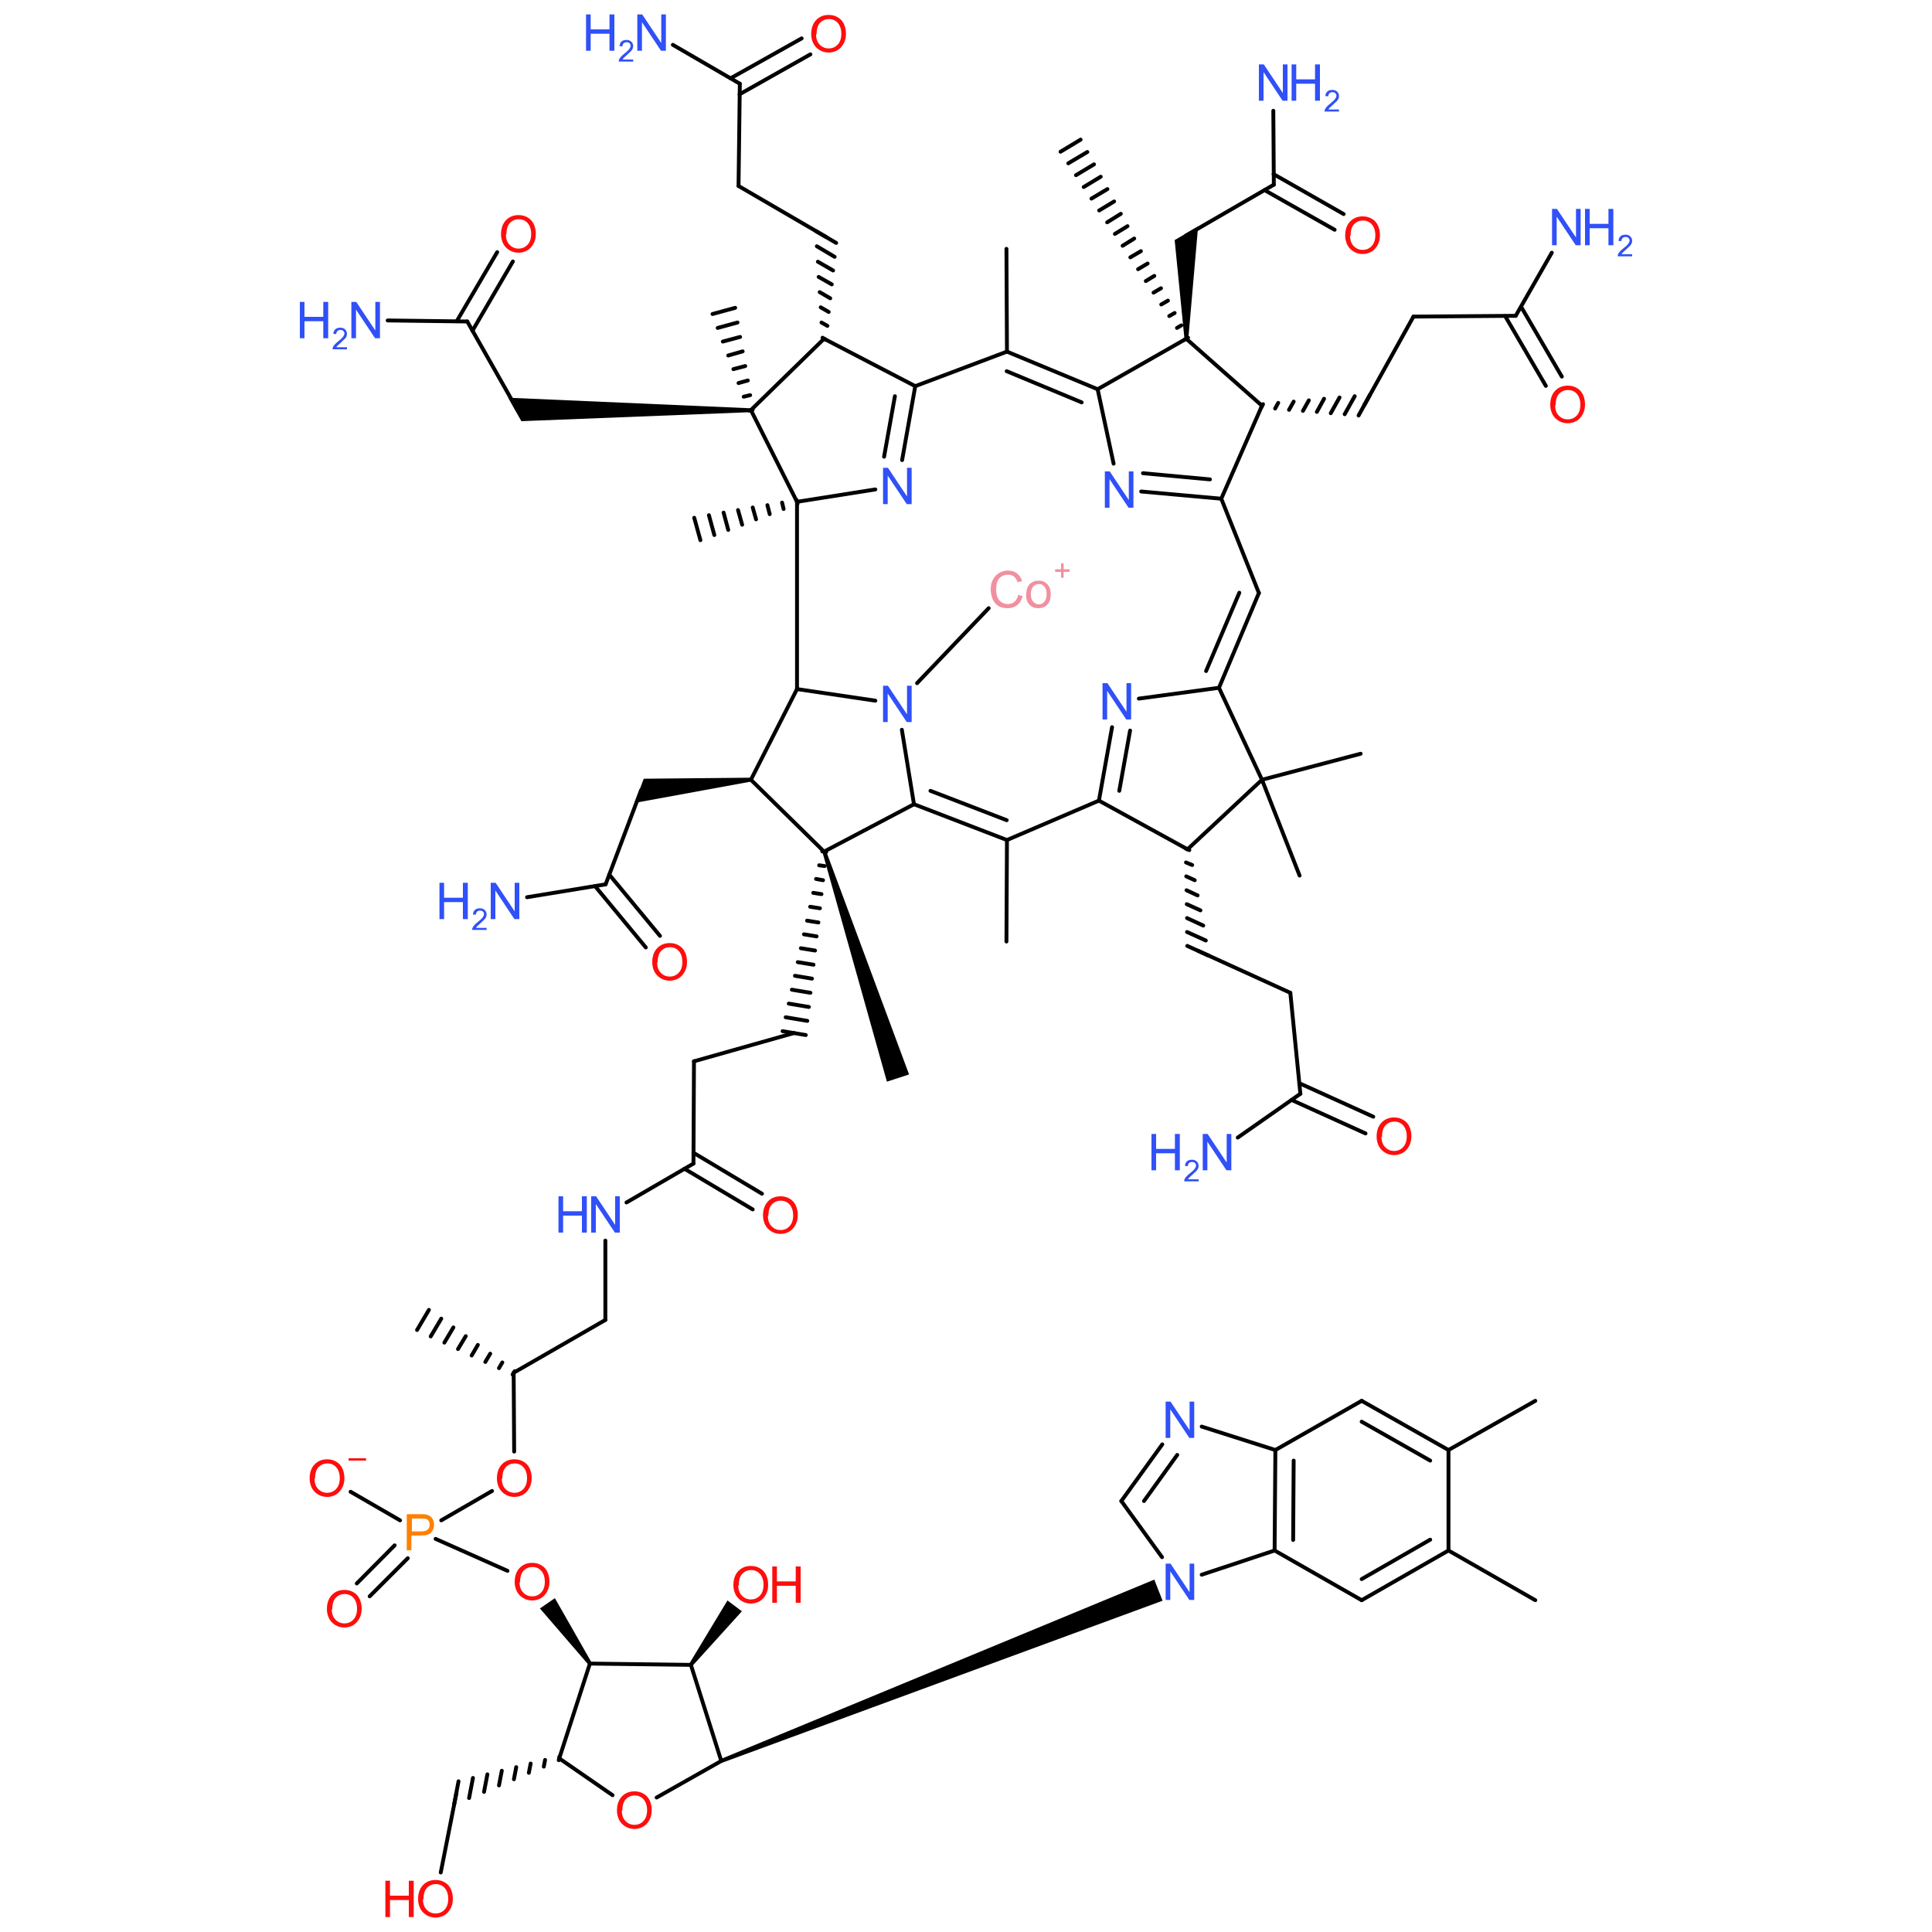 <?xml version='1.0' encoding='UTF-8'?>
<!DOCTYPE svg PUBLIC "-//W3C//DTD SVG 1.1//EN" "http://www.w3.org/Graphics/SVG/1.1/DTD/svg11.dtd">
<svg version='1.2' xmlns='http://www.w3.org/2000/svg' xmlns:xlink='http://www.w3.org/1999/xlink' width='75.0mm' height='75.0mm' viewBox='0 0 75.0 75.0'>
  <desc>Generated by the Chemistry Development Kit (http://github.com/cdk)</desc>
  <g stroke-linecap='round' stroke-linejoin='round' stroke='#000000' stroke-width='.15' fill='#3050F8'>
    <rect x='.0' y='.0' width='75.0' height='75.0' fill='#FFFFFF' stroke='none'/>
    <g id='mol1' class='mol'>
      <line id='mol1bnd1' class='bond' x1='38.38' y1='23.61' x2='35.6' y2='26.52'/>
      <line id='mol1bnd2' class='bond' x1='33.98' y1='19.0' x2='30.94' y2='19.48'/>
      <g id='mol1bnd3' class='bond'>
        <line x1='35.53' y1='14.99' x2='35.02' y2='17.86'/>
        <line x1='34.74' y1='15.38' x2='34.32' y2='17.73'/>
      </g>
      <line id='mol1bnd4' class='bond' x1='33.98' y1='27.2' x2='30.94' y2='26.75'/>
      <line id='mol1bnd5' class='bond' x1='35.01' y1='28.33' x2='35.48' y2='31.22'/>
      <line id='mol1bnd6' class='bond' x1='43.23' y1='18.0' x2='42.61' y2='15.11'/>
      <g id='mol1bnd7' class='bond'>
        <line x1='47.41' y1='19.36' x2='44.3' y2='19.08'/>
        <line x1='46.97' y1='18.61' x2='44.37' y2='18.37'/>
      </g>
      <g id='mol1bnd8' class='bond'>
        <line x1='42.66' y1='31.08' x2='43.17' y2='28.23'/>
        <line x1='43.45' y1='30.7' x2='43.87' y2='28.36'/>
      </g>
      <line id='mol1bnd9' class='bond' x1='44.21' y1='27.12' x2='47.32' y2='26.7'/>
      <line id='mol1bnd10' class='bond' x1='46.65' y1='55.38' x2='49.51' y2='56.29'/>
      <g id='mol1bnd11' class='bond'>
        <line x1='43.53' y1='58.27' x2='45.12' y2='56.07'/>
        <line x1='44.41' y1='58.27' x2='45.7' y2='56.48'/>
      </g>
      <line id='mol1bnd12' class='bond' x1='30.94' y1='19.48' x2='29.15' y2='15.92'/>
      <g id='mol1bnd13' class='bond'>
        <line x1='30.96' y1='19.56' x2='30.92' y2='19.41'/>
        <line x1='30.42' y1='19.76' x2='30.36' y2='19.51'/>
        <line x1='29.88' y1='19.96' x2='29.79' y2='19.61'/>
        <line x1='29.35' y1='20.16' x2='29.22' y2='19.7'/>
        <line x1='28.81' y1='20.37' x2='28.65' y2='19.8'/>
        <line x1='28.27' y1='20.57' x2='28.09' y2='19.9'/>
        <line x1='27.73' y1='20.77' x2='27.52' y2='20.0'/>
        <line x1='27.19' y1='20.97' x2='26.95' y2='20.1'/>
      </g>
      <line id='mol1bnd14' class='bond' x1='35.53' y1='14.99' x2='31.99' y2='13.15'/>
      <line id='mol1bnd15' class='bond' x1='35.53' y1='14.99' x2='39.09' y2='13.65'/>
      <line id='mol1bnd16' class='bond' x1='30.94' y1='26.75' x2='29.15' y2='30.27'/>
      <line id='mol1bnd17' class='bond' x1='35.48' y1='31.22' x2='31.99' y2='33.06'/>
      <g id='mol1bnd18' class='bond'>
        <line x1='35.48' y1='31.22' x2='39.09' y2='32.61'/>
        <line x1='36.12' y1='30.7' x2='39.08' y2='31.84'/>
      </g>
      <line id='mol1bnd19' class='bond' x1='42.61' y1='15.11' x2='46.05' y2='13.15'/>
      <line id='mol1bnd20' class='bond' x1='47.41' y1='19.36' x2='48.99' y2='15.75'/>
      <line id='mol1bnd21' class='bond' x1='47.41' y1='19.36' x2='48.87' y2='23.02'/>
      <line id='mol1bnd22' class='bond' x1='42.66' y1='31.08' x2='46.1' y2='32.97'/>
      <line id='mol1bnd23' class='bond' x1='47.32' y1='26.7' x2='48.99' y2='30.27'/>
      <g id='mol1bnd24' class='bond'>
        <line x1='49.51' y1='56.29' x2='49.48' y2='60.19'/>
        <line x1='50.22' y1='56.7' x2='50.2' y2='59.78'/>
      </g>
      <line id='mol1bnd25' class='bond' x1='49.51' y1='56.29' x2='52.86' y2='54.38'/>
      <line id='mol1bnd26' class='bond' x1='43.53' y1='58.27' x2='45.11' y2='60.45'/>
      <path id='mol1bnd27' class='bond' d='M29.15 16.0v-.15l-9.42 -.41l.26 .47l.25 .44z' stroke='none' fill='#000000'/>
      <g id='mol1bnd28' class='bond'>
        <line x1='29.08' y1='15.94' x2='29.22' y2='15.9'/>
        <line x1='28.87' y1='15.4' x2='29.12' y2='15.34'/>
        <line x1='28.67' y1='14.87' x2='29.03' y2='14.77'/>
        <line x1='28.47' y1='14.33' x2='28.93' y2='14.21'/>
        <line x1='28.27' y1='13.8' x2='28.83' y2='13.64'/>
        <line x1='28.06' y1='13.26' x2='28.73' y2='13.08'/>
        <line x1='27.86' y1='12.73' x2='28.63' y2='12.52'/>
        <line x1='27.66' y1='12.19' x2='28.54' y2='11.95'/>
      </g>
      <g id='mol1bnd29' class='bond'>
        <line x1='31.93' y1='13.11' x2='32.06' y2='13.19'/>
        <line x1='31.89' y1='12.52' x2='32.12' y2='12.65'/>
        <line x1='31.86' y1='11.93' x2='32.17' y2='12.11'/>
        <line x1='31.82' y1='11.34' x2='32.23' y2='11.58'/>
        <line x1='31.78' y1='10.75' x2='32.29' y2='11.04'/>
        <line x1='31.75' y1='10.16' x2='32.34' y2='10.5'/>
        <line x1='31.71' y1='9.56' x2='32.4' y2='9.97'/>
        <line x1='31.67' y1='8.97' x2='32.46' y2='9.43'/>
      </g>
      <line id='mol1bnd30' class='bond' x1='39.09' y1='13.65' x2='39.07' y2='9.66'/>
      <path id='mol1bnd31' class='bond' d='M29.16 30.34l-.01 -.15l-4.16 .04l-.17 .45l-.19 .49z' stroke='none' fill='#000000'/>
      <g id='mol1bnd32' class='bond'>
        <line x1='32.07' y1='33.08' x2='31.92' y2='33.05'/>
        <line x1='32.01' y1='33.62' x2='31.8' y2='33.59'/>
        <line x1='31.95' y1='34.17' x2='31.68' y2='34.12'/>
        <line x1='31.89' y1='34.71' x2='31.57' y2='34.66'/>
        <line x1='31.83' y1='35.26' x2='31.45' y2='35.2'/>
        <line x1='31.77' y1='35.81' x2='31.33' y2='35.74'/>
        <line x1='31.7' y1='36.35' x2='31.21' y2='36.27'/>
        <line x1='31.64' y1='36.9' x2='31.09' y2='36.81'/>
        <line x1='31.58' y1='37.45' x2='30.97' y2='37.35'/>
        <line x1='31.52' y1='37.99' x2='30.86' y2='37.88'/>
        <line x1='31.46' y1='38.54' x2='30.74' y2='38.42'/>
        <line x1='31.4' y1='39.09' x2='30.62' y2='38.96'/>
        <line x1='31.34' y1='39.63' x2='30.5' y2='39.49'/>
        <line x1='31.28' y1='40.18' x2='30.38' y2='40.03'/>
      </g>
      <path id='mol1bnd33' class='bond' d='M32.07 33.04l-.14 .05l2.5 8.9l.43 -.14l.43 -.14z' stroke='none' fill='#000000'/>
      <line id='mol1bnd34' class='bond' x1='39.09' y1='32.61' x2='39.07' y2='36.55'/>
      <path id='mol1bnd35' class='bond' d='M45.98 13.15h.15l.38 -4.36l-.48 .28l-.43 .25z' stroke='none' fill='#000000'/>
      <g id='mol1bnd36' class='bond'>
        <line x1='45.99' y1='13.19' x2='46.12' y2='13.11'/>
        <line x1='45.69' y1='12.73' x2='45.86' y2='12.63'/>
        <line x1='45.39' y1='12.27' x2='45.6' y2='12.15'/>
        <line x1='45.08' y1='11.82' x2='45.34' y2='11.67'/>
        <line x1='44.78' y1='11.36' x2='45.07' y2='11.19'/>
        <line x1='44.48' y1='10.91' x2='44.81' y2='10.71'/>
        <line x1='44.18' y1='10.45' x2='44.55' y2='10.23'/>
        <line x1='43.88' y1='9.99' x2='44.29' y2='9.75'/>
        <line x1='43.58' y1='9.54' x2='44.03' y2='9.26'/>
        <line x1='43.28' y1='9.08' x2='43.77' y2='8.78'/>
        <line x1='42.98' y1='8.63' x2='43.51' y2='8.3'/>
        <line x1='42.67' y1='8.17' x2='43.25' y2='7.82'/>
        <line x1='42.37' y1='7.71' x2='42.99' y2='7.34'/>
        <line x1='42.07' y1='7.26' x2='42.73' y2='6.86'/>
        <line x1='41.77' y1='6.8' x2='42.47' y2='6.38'/>
        <line x1='41.47' y1='6.34' x2='42.21' y2='5.9'/>
        <line x1='41.17' y1='5.89' x2='41.95' y2='5.42'/>
      </g>
      <g id='mol1bnd37' class='bond'>
        <line x1='49.03' y1='15.69' x2='48.96' y2='15.82'/>
        <line x1='49.62' y1='15.64' x2='49.5' y2='15.86'/>
        <line x1='50.22' y1='15.59' x2='50.04' y2='15.91'/>
        <line x1='50.81' y1='15.54' x2='50.58' y2='15.95'/>
        <line x1='51.4' y1='15.48' x2='51.12' y2='15.99'/>
        <line x1='52.0' y1='15.43' x2='51.66' y2='16.04'/>
        <line x1='52.59' y1='15.38' x2='52.2' y2='16.08'/>
        <line x1='53.18' y1='15.33' x2='52.74' y2='16.13'/>
      </g>
      <g id='mol1bnd38' class='bond'>
        <line x1='46.17' y1='33.0' x2='46.03' y2='32.94'/>
        <line x1='46.28' y1='33.58' x2='46.04' y2='33.48'/>
        <line x1='46.38' y1='34.17' x2='46.05' y2='34.02'/>
        <line x1='46.49' y1='34.76' x2='46.06' y2='34.56'/>
        <line x1='46.6' y1='35.34' x2='46.07' y2='35.1'/>
        <line x1='46.71' y1='35.93' x2='46.08' y2='35.64'/>
        <line x1='46.81' y1='36.51' x2='46.08' y2='36.18'/>
        <line x1='46.92' y1='37.1' x2='46.09' y2='36.72'/>
      </g>
      <line id='mol1bnd39' class='bond' x1='48.99' y1='30.27' x2='52.82' y2='29.26'/>
      <line id='mol1bnd40' class='bond' x1='48.99' y1='30.27' x2='50.45' y2='33.99'/>
      <line id='mol1bnd41' class='bond' x1='49.48' y1='60.19' x2='52.86' y2='62.12'/>
      <g id='mol1bnd42' class='bond'>
        <line x1='56.23' y1='56.29' x2='52.86' y2='54.38'/>
        <line x1='55.52' y1='56.7' x2='52.86' y2='55.19'/>
      </g>
      <path id='mol1bnd43' class='bond' d='M27.97 68.29l.06 .14l17.1 -6.29l-.16 -.41l-.16 -.41z' stroke='none' fill='#000000'/>
      <line id='mol1bnd44' class='bond' x1='20.08' y1='15.9' x2='18.14' y2='12.48'/>
      <line id='mol1bnd45' class='bond' x1='32.07' y1='9.2' x2='28.67' y2='7.22'/>
      <line id='mol1bnd46' class='bond' x1='24.89' y1='30.67' x2='23.51' y2='34.33'/>
      <line id='mol1bnd47' class='bond' x1='30.83' y1='40.1' x2='26.94' y2='41.2'/>
      <line id='mol1bnd48' class='bond' x1='46.03' y1='9.15' x2='49.45' y2='7.17'/>
      <line id='mol1bnd49' class='bond' x1='52.96' y1='15.73' x2='54.87' y2='12.29'/>
      <line id='mol1bnd50' class='bond' x1='46.51' y1='36.91' x2='50.09' y2='38.54'/>
      <g id='mol1bnd51' class='bond'>
        <line x1='52.86' y1='62.12' x2='56.23' y2='60.19'/>
        <line x1='52.86' y1='61.3' x2='55.52' y2='59.77'/>
      </g>
      <line id='mol1bnd52' class='bond' x1='56.23' y1='56.29' x2='59.6' y2='54.38'/>
      <line id='mol1bnd53' class='bond' x1='28.0' y1='68.36' x2='26.82' y2='64.63'/>
      <line id='mol1bnd54' class='bond' x1='28.0' y1='68.36' x2='25.49' y2='69.78'/>
      <line id='mol1bnd55' class='bond' x1='18.14' y1='12.48' x2='15.05' y2='12.44'/>
      <g id='mol1bnd56' class='bond'>
        <line x1='17.73' y1='12.47' x2='19.3' y2='9.79'/>
        <line x1='18.34' y1='12.84' x2='19.91' y2='10.15'/>
      </g>
      <line id='mol1bnd57' class='bond' x1='28.67' y1='7.22' x2='28.72' y2='3.25'/>
      <line id='mol1bnd58' class='bond' x1='23.51' y1='34.33' x2='20.46' y2='34.83'/>
      <g id='mol1bnd59' class='bond'>
        <line x1='23.65' y1='33.95' x2='25.62' y2='36.33'/>
        <line x1='23.1' y1='34.4' x2='25.07' y2='36.78'/>
      </g>
      <line id='mol1bnd60' class='bond' x1='26.94' y1='41.2' x2='26.92' y2='45.17'/>
      <line id='mol1bnd61' class='bond' x1='49.45' y1='7.17' x2='49.43' y2='4.3'/>
      <g id='mol1bnd62' class='bond'>
        <line x1='49.44' y1='6.76' x2='52.16' y2='8.31'/>
        <line x1='49.09' y1='7.38' x2='51.81' y2='8.92'/>
      </g>
      <line id='mol1bnd63' class='bond' x1='54.87' y1='12.29' x2='58.84' y2='12.26'/>
      <line id='mol1bnd64' class='bond' x1='50.09' y1='38.54' x2='50.48' y2='42.46'/>
      <line id='mol1bnd65' class='bond' x1='56.23' y1='60.19' x2='59.6' y2='62.12'/>
      <line id='mol1bnd66' class='bond' x1='26.82' y1='64.63' x2='22.9' y2='64.58'/>
      <path id='mol1bnd67' class='bond' d='M26.76 64.58l.12 .09l1.92 -2.12l-.28 -.21l-.28 -.21z' stroke='none' fill='#000000'/>
      <line id='mol1bnd68' class='bond' x1='21.71' y1='68.26' x2='23.78' y2='69.69'/>
      <line id='mol1bnd69' class='bond' x1='28.72' y1='3.25' x2='26.12' y2='1.74'/>
      <g id='mol1bnd70' class='bond'>
        <line x1='28.36' y1='3.04' x2='31.12' y2='1.49'/>
        <line x1='28.71' y1='3.66' x2='31.46' y2='2.11'/>
      </g>
      <line id='mol1bnd71' class='bond' x1='26.92' y1='45.17' x2='24.32' y2='46.68'/>
      <g id='mol1bnd72' class='bond'>
        <line x1='26.92' y1='44.75' x2='29.58' y2='46.34'/>
        <line x1='26.57' y1='45.37' x2='29.22' y2='46.95'/>
      </g>
      <line id='mol1bnd73' class='bond' x1='58.84' y1='12.26' x2='60.24' y2='9.81'/>
      <g id='mol1bnd74' class='bond'>
        <line x1='59.05' y1='11.91' x2='60.63' y2='14.62'/>
        <line x1='58.43' y1='12.27' x2='60.01' y2='14.98'/>
      </g>
      <line id='mol1bnd75' class='bond' x1='50.48' y1='42.46' x2='48.05' y2='44.16'/>
      <g id='mol1bnd76' class='bond'>
        <line x1='50.44' y1='42.05' x2='53.31' y2='43.35'/>
        <line x1='50.14' y1='42.7' x2='53.01' y2='44.0'/>
      </g>
      <path id='mol1bnd77' class='bond' d='M22.84 64.62l.12 -.09l-1.42 -2.49l-.29 .2l-.29 .2z' stroke='none' fill='#000000'/>
      <g id='mol1bnd78' class='bond'>
        <line x1='21.69' y1='68.33' x2='21.72' y2='68.19'/>
        <line x1='21.11' y1='68.58' x2='21.16' y2='68.32'/>
        <line x1='20.53' y1='68.82' x2='20.6' y2='68.46'/>
        <line x1='19.95' y1='69.07' x2='20.04' y2='68.6'/>
        <line x1='19.37' y1='69.31' x2='19.48' y2='68.74'/>
        <line x1='18.79' y1='69.56' x2='18.92' y2='68.88'/>
        <line x1='18.21' y1='69.8' x2='18.36' y2='69.02'/>
        <line x1='17.63' y1='70.04' x2='17.8' y2='69.15'/>
      </g>
      <line id='mol1bnd79' class='bond' x1='23.5' y1='48.16' x2='23.5' y2='51.24'/>
      <line id='mol1bnd80' class='bond' x1='19.7' y1='60.98' x2='16.91' y2='59.74'/>
      <line id='mol1bnd81' class='bond' x1='17.72' y1='69.6' x2='17.11' y2='72.69'/>
      <line id='mol1bnd82' class='bond' x1='23.5' y1='51.24' x2='19.94' y2='53.29'/>
      <line id='mol1bnd83' class='bond' x1='17.13' y1='59.02' x2='19.1' y2='57.88'/>
      <line id='mol1bnd84' class='bond' x1='15.53' y1='59.02' x2='13.61' y2='57.91'/>
      <g id='mol1bnd85' class='bond'>
        <line x1='15.83' y1='60.49' x2='14.35' y2='61.97'/>
        <line x1='15.32' y1='59.99' x2='13.85' y2='61.47'/>
      </g>
      <g id='mol1bnd86' class='bond'>
        <line x1='19.9' y1='53.36' x2='19.98' y2='53.23'/>
        <line x1='19.37' y1='53.11' x2='19.5' y2='52.89'/>
        <line x1='18.84' y1='52.87' x2='19.03' y2='52.55'/>
        <line x1='18.31' y1='52.62' x2='18.55' y2='52.21'/>
        <line x1='17.78' y1='52.37' x2='18.08' y2='51.87'/>
        <line x1='17.25' y1='52.12' x2='17.6' y2='51.53'/>
        <line x1='16.72' y1='51.88' x2='17.13' y2='51.19'/>
        <line x1='16.19' y1='51.63' x2='16.65' y2='50.85'/>
      </g>
      <line id='mol1bnd87' class='bond' x1='30.94' y1='19.48' x2='30.94' y2='26.75'/>
      <g id='mol1bnd88' class='bond'>
        <line x1='42.61' y1='15.11' x2='39.09' y2='13.65'/>
        <line x1='41.99' y1='15.62' x2='39.08' y2='14.41'/>
      </g>
      <line id='mol1bnd89' class='bond' x1='42.66' y1='31.08' x2='39.09' y2='32.61'/>
      <g id='mol1bnd90' class='bond'>
        <line x1='47.32' y1='26.7' x2='48.87' y2='23.02'/>
        <line x1='46.82' y1='26.05' x2='48.11' y2='23.01'/>
      </g>
      <line id='mol1bnd91' class='bond' x1='29.15' y1='15.92' x2='31.99' y2='13.15'/>
      <line id='mol1bnd92' class='bond' x1='29.15' y1='30.27' x2='31.99' y2='33.06'/>
      <line id='mol1bnd93' class='bond' x1='46.05' y1='13.15' x2='48.99' y2='15.75'/>
      <line id='mol1bnd94' class='bond' x1='46.1' y1='32.97' x2='48.99' y2='30.27'/>
      <line id='mol1bnd95' class='bond' x1='49.48' y1='60.19' x2='46.65' y2='61.13'/>
      <line id='mol1bnd96' class='bond' x1='56.23' y1='56.29' x2='56.23' y2='60.19'/>
      <line id='mol1bnd97' class='bond' x1='22.9' y1='64.58' x2='21.71' y2='68.26'/>
      <line id='mol1bnd98' class='bond' x1='19.94' y1='53.29' x2='19.96' y2='56.35'/>
      <g id='mol1atm1' class='atom'>
        <path d='M39.51 23.09l.19 .05q-.06 .23 -.21 .35q-.15 .12 -.37 .12q-.23 .0 -.37 -.09q-.14 -.09 -.22 -.27q-.07 -.18 -.07 -.38q.0 -.22 .09 -.38q.09 -.16 .24 -.25q.15 -.09 .34 -.09q.21 .0 .35 .11q.14 .11 .2 .3l-.18 .04q-.05 -.15 -.14 -.22q-.09 -.07 -.23 -.07q-.16 .0 -.27 .08q-.11 .08 -.15 .21q-.04 .13 -.04 .27q.0 .18 .05 .31q.05 .13 .16 .2q.11 .07 .24 .07q.16 .0 .26 -.09q.11 -.09 .15 -.27zM39.84 23.07q.0 -.28 .16 -.42q.13 -.11 .32 -.11q.21 .0 .34 .14q.13 .14 .13 .38q.0 .2 -.06 .31q-.06 .11 -.17 .18q-.11 .06 -.25 .06q-.22 .0 -.35 -.14q-.13 -.14 -.13 -.4zM40.02 23.07q.0 .2 .09 .29q.09 .1 .22 .1q.13 .0 .21 -.1q.09 -.1 .09 -.3q.0 -.19 -.09 -.29q-.09 -.1 -.21 -.1q-.13 .0 -.22 .1q-.09 .1 -.09 .29z' stroke='none' fill='#F090A0'/>
        <path d='M41.19 22.43v-.23h-.23v-.1h.23v-.23h.1v.23h.23v.1h-.23v.23h-.1z' stroke='none' fill='#F090A0'/>
      </g>
      <path id='mol1atm2' class='atom' d='M34.28 19.57v-1.41h.19l.74 1.11v-1.11h.18v1.41h-.19l-.74 -1.11v1.11h-.18z' stroke='none'/>
      <path id='mol1atm3' class='atom' d='M34.28 28.03v-1.41h.19l.74 1.11v-1.11h.18v1.41h-.19l-.74 -1.11v1.11h-.18z' stroke='none'/>
      <path id='mol1atm4' class='atom' d='M42.89 19.71v-1.41h.19l.74 1.11v-1.11h.18v1.41h-.19l-.74 -1.11v1.11h-.18z' stroke='none'/>
      <path id='mol1atm5' class='atom' d='M42.8 27.93v-1.41h.19l.74 1.11v-1.11h.18v1.41h-.19l-.74 -1.11v1.11h-.18z' stroke='none'/>
      <path id='mol1atm6' class='atom' d='M45.25 55.82v-1.41h.19l.74 1.11v-1.11h.18v1.41h-.19l-.74 -1.11v1.11h-.18z' stroke='none'/>
      <path id='mol1atm31' class='atom' d='M45.25 62.11v-1.41h.19l.74 1.11v-1.11h.18v1.41h-.19l-.74 -1.11v1.11h-.18z' stroke='none'/>
      <path id='mol1atm59' class='atom' d='M23.95 70.29q.0 -.35 .19 -.55q.19 -.2 .49 -.2q.2 .0 .35 .09q.16 .09 .24 .26q.08 .17 .08 .38q.0 .22 -.09 .38q-.09 .17 -.24 .26q-.16 .09 -.34 .09q-.2 .0 -.36 -.1q-.16 -.1 -.24 -.26q-.08 -.17 -.08 -.35zM24.14 70.29q.0 .26 .14 .4q.14 .15 .35 .15q.21 .0 .35 -.15q.14 -.15 .14 -.42q.0 -.17 -.06 -.3q-.06 -.13 -.17 -.2q-.11 -.07 -.25 -.07q-.2 .0 -.34 .14q-.14 .14 -.14 .45z' stroke='none' fill='#FF0D0D'/>
      <g id='mol1atm60' class='atom'>
        <path d='M13.64 13.13v-1.41h.19l.74 1.11v-1.11h.18v1.41h-.19l-.74 -1.11v1.11h-.18z' stroke='none'/>
        <path d='M11.64 13.13v-1.41h.18v.58h.73v-.58h.19v1.41h-.19v-.66h-.73v.66h-.18z' stroke='none'/>
        <path d='M13.47 13.46v.1h-.56q-.0 -.04 .01 -.07q.02 -.06 .07 -.11q.05 -.06 .14 -.13q.14 -.11 .19 -.18q.05 -.07 .05 -.12q.0 -.06 -.04 -.1q-.04 -.04 -.11 -.04q-.08 .0 -.12 .04q-.04 .04 -.05 .12l-.11 -.01q.01 -.12 .08 -.18q.07 -.06 .19 -.06q.12 .0 .19 .07q.07 .07 .07 .17q.0 .05 -.02 .1q-.02 .05 -.07 .1q-.05 .05 -.16 .15q-.09 .08 -.12 .11q-.03 .03 -.04 .06h.41z' stroke='none'/>
      </g>
      <path id='mol1atm61' class='atom' d='M19.45 9.1q.0 -.35 .19 -.55q.19 -.2 .49 -.2q.2 .0 .35 .09q.16 .09 .24 .26q.08 .17 .08 .38q.0 .22 -.09 .38q-.09 .17 -.24 .26q-.16 .09 -.34 .09q-.2 .0 -.36 -.1q-.16 -.1 -.24 -.26q-.08 -.17 -.08 -.35zM19.64 9.1q.0 .26 .14 .4q.14 .15 .35 .15q.21 .0 .35 -.15q.14 -.15 .14 -.42q.0 -.17 -.06 -.3q-.06 -.13 -.17 -.2q-.11 -.07 -.25 -.07q-.2 .0 -.34 .14q-.14 .14 -.14 .45z' stroke='none' fill='#FF0D0D'/>
      <g id='mol1atm63' class='atom'>
        <path d='M19.05 35.68v-1.41h.19l.74 1.11v-1.11h.18v1.41h-.19l-.74 -1.11v1.11h-.18z' stroke='none'/>
        <path d='M17.06 35.68v-1.41h.18v.58h.73v-.58h.19v1.41h-.19v-.66h-.73v.66h-.18z' stroke='none'/>
        <path d='M18.89 36.0v.1h-.56q-.0 -.04 .01 -.07q.02 -.06 .07 -.11q.05 -.06 .14 -.13q.14 -.11 .19 -.18q.05 -.07 .05 -.12q.0 -.06 -.04 -.1q-.04 -.04 -.11 -.04q-.08 .0 -.12 .04q-.04 .04 -.05 .12l-.11 -.01q.01 -.12 .08 -.18q.07 -.06 .19 -.06q.12 .0 .19 .07q.07 .07 .07 .17q.0 .05 -.02 .1q-.02 .05 -.07 .1q-.05 .05 -.16 .15q-.09 .08 -.12 .11q-.03 .03 -.04 .06h.41z' stroke='none'/>
      </g>
      <path id='mol1atm64' class='atom' d='M25.32 37.36q.0 -.35 .19 -.55q.19 -.2 .49 -.2q.2 .0 .35 .09q.16 .09 .24 .26q.08 .17 .08 .38q.0 .22 -.09 .38q-.09 .17 -.24 .26q-.16 .09 -.34 .09q-.2 .0 -.36 -.1q-.16 -.1 -.24 -.26q-.08 -.17 -.08 -.35zM25.51 37.36q.0 .26 .14 .4q.14 .15 .35 .15q.21 .0 .35 -.15q.14 -.15 .14 -.42q.0 -.17 -.06 -.3q-.06 -.13 -.17 -.2q-.11 -.07 -.25 -.07q-.2 .0 -.34 .14q-.14 .14 -.14 .45z' stroke='none' fill='#FF0D0D'/>
      <g id='mol1atm66' class='atom'>
        <path d='M48.87 3.91v-1.41h.19l.74 1.11v-1.11h.18v1.41h-.19l-.74 -1.11v1.11h-.18z' stroke='none'/>
        <path d='M50.14 3.91v-1.41h.18v.58h.73v-.58h.19v1.41h-.19v-.66h-.73v.66h-.18z' stroke='none'/>
        <path d='M51.98 4.23v.1h-.56q-.0 -.04 .01 -.07q.02 -.06 .07 -.11q.05 -.06 .14 -.13q.14 -.11 .19 -.18q.05 -.07 .05 -.12q.0 -.06 -.04 -.1q-.04 -.04 -.11 -.04q-.08 .0 -.12 .04q-.04 .04 -.05 .12l-.11 -.01q.01 -.12 .08 -.18q.07 -.06 .19 -.06q.12 .0 .19 .07q.07 .07 .07 .17q.0 .05 -.02 .1q-.02 .05 -.07 .1q-.05 .05 -.16 .15q-.09 .08 -.12 .11q-.03 .03 -.04 .06h.41z' stroke='none'/>
      </g>
      <path id='mol1atm67' class='atom' d='M52.22 9.15q.0 -.35 .19 -.55q.19 -.2 .49 -.2q.2 .0 .35 .09q.16 .09 .24 .26q.08 .17 .08 .38q.0 .22 -.09 .38q-.09 .17 -.24 .26q-.16 .09 -.34 .09q-.2 .0 -.36 -.1q-.16 -.1 -.24 -.26q-.08 -.17 -.08 -.35zM52.41 9.15q.0 .26 .14 .4q.14 .15 .35 .15q.21 .0 .35 -.15q.14 -.15 .14 -.42q.0 -.17 -.06 -.3q-.06 -.13 -.17 -.2q-.11 -.07 -.25 -.07q-.2 .0 -.34 .14q-.14 .14 -.14 .45z' stroke='none' fill='#FF0D0D'/>
      <g id='mol1atm72' class='atom'>
        <path d='M28.47 61.54q.0 -.35 .19 -.55q.19 -.2 .49 -.2q.2 .0 .35 .09q.16 .09 .24 .26q.08 .17 .08 .38q.0 .22 -.09 .38q-.09 .17 -.24 .26q-.16 .09 -.34 .09q-.2 .0 -.36 -.1q-.16 -.1 -.24 -.26q-.08 -.17 -.08 -.35zM28.66 61.54q.0 .26 .14 .4q.14 .15 .35 .15q.21 .0 .35 -.15q.14 -.15 .14 -.42q.0 -.17 -.06 -.3q-.06 -.13 -.17 -.2q-.11 -.07 -.25 -.07q-.2 .0 -.34 .14q-.14 .14 -.14 .45z' stroke='none' fill='#FF0D0D'/>
        <path d='M29.98 62.22v-1.41h.18v.58h.73v-.58h.19v1.41h-.19v-.66h-.73v.66h-.18z' stroke='none' fill='#FF0D0D'/>
      </g>
      <g id='mol1atm74' class='atom'>
        <path d='M24.74 1.97v-1.41h.19l.74 1.11v-1.11h.18v1.41h-.19l-.74 -1.11v1.11h-.18z' stroke='none'/>
        <path d='M22.75 1.97v-1.41h.18v.58h.73v-.58h.19v1.41h-.19v-.66h-.73v.66h-.18z' stroke='none'/>
        <path d='M24.58 2.29v.1h-.56q-.0 -.04 .01 -.07q.02 -.06 .07 -.11q.05 -.06 .14 -.13q.14 -.11 .19 -.18q.05 -.07 .05 -.12q.0 -.06 -.04 -.1q-.04 -.04 -.11 -.04q-.08 .0 -.12 .04q-.04 .04 -.05 .12l-.11 -.01q.01 -.12 .08 -.18q.07 -.06 .19 -.06q.12 .0 .19 .07q.07 .07 .07 .17q.0 .05 -.02 .1q-.02 .05 -.07 .1q-.05 .05 -.16 .15q-.09 .08 -.12 .11q-.03 .03 -.04 .06h.41z' stroke='none'/>
      </g>
      <path id='mol1atm75' class='atom' d='M31.49 1.33q.0 -.35 .19 -.55q.19 -.2 .49 -.2q.2 .0 .35 .09q.16 .09 .24 .26q.08 .17 .08 .38q.0 .22 -.09 .38q-.09 .17 -.24 .26q-.16 .09 -.34 .09q-.2 .0 -.36 -.1q-.16 -.1 -.24 -.26q-.08 -.17 -.08 -.35zM31.68 1.33q.0 .26 .14 .4q.14 .15 .35 .15q.21 .0 .35 -.15q.14 -.15 .14 -.42q.0 -.17 -.06 -.3q-.06 -.13 -.17 -.2q-.11 -.07 -.25 -.07q-.2 .0 -.34 .14q-.14 .14 -.14 .45z' stroke='none' fill='#FF0D0D'/>
      <g id='mol1atm76' class='atom'>
        <path d='M22.95 47.85v-1.41h.19l.74 1.11v-1.11h.18v1.41h-.19l-.74 -1.11v1.11h-.18z' stroke='none'/>
        <path d='M21.68 47.85v-1.41h.18v.58h.73v-.58h.19v1.41h-.19v-.66h-.73v.66h-.18z' stroke='none'/>
      </g>
      <path id='mol1atm77' class='atom' d='M29.62 47.19q.0 -.35 .19 -.55q.19 -.2 .49 -.2q.2 .0 .35 .09q.16 .09 .24 .26q.08 .17 .08 .38q.0 .22 -.09 .38q-.09 .17 -.24 .26q-.16 .09 -.34 .09q-.2 .0 -.36 -.1q-.16 -.1 -.24 -.26q-.08 -.17 -.08 -.35zM29.81 47.2q.0 .26 .14 .4q.14 .15 .35 .15q.21 .0 .35 -.15q.14 -.15 .14 -.42q.0 -.17 -.06 -.3q-.06 -.13 -.17 -.2q-.11 -.07 -.25 -.07q-.2 .0 -.34 .14q-.14 .14 -.14 .45z' stroke='none' fill='#FF0D0D'/>
      <g id='mol1atm78' class='atom'>
        <path d='M60.25 9.52v-1.41h.19l.74 1.11v-1.11h.18v1.41h-.19l-.74 -1.11v1.11h-.18z' stroke='none'/>
        <path d='M61.53 9.52v-1.41h.18v.58h.73v-.58h.19v1.41h-.19v-.66h-.73v.66h-.18z' stroke='none'/>
        <path d='M63.36 9.85v.1h-.56q-.0 -.04 .01 -.07q.02 -.06 .07 -.11q.05 -.06 .14 -.13q.14 -.11 .19 -.18q.05 -.07 .05 -.12q.0 -.06 -.04 -.1q-.04 -.04 -.11 -.04q-.08 .0 -.12 .04q-.04 .04 -.05 .12l-.11 -.01q.01 -.12 .08 -.18q.07 -.06 .19 -.06q.12 .0 .19 .07q.07 .07 .07 .17q.0 .05 -.02 .1q-.02 .05 -.07 .1q-.05 .05 -.16 .15q-.09 .08 -.12 .11q-.03 .03 -.04 .06h.41z' stroke='none'/>
      </g>
      <path id='mol1atm79' class='atom' d='M60.18 15.72q.0 -.35 .19 -.55q.19 -.2 .49 -.2q.2 .0 .35 .09q.16 .09 .24 .26q.08 .17 .08 .38q.0 .22 -.09 .38q-.09 .17 -.24 .26q-.16 .09 -.34 .09q-.2 .0 -.36 -.1q-.16 -.1 -.24 -.26q-.08 -.17 -.08 -.35zM60.37 15.73q.0 .26 .14 .4q.14 .15 .35 .15q.21 .0 .35 -.15q.14 -.15 .14 -.42q.0 -.17 -.06 -.3q-.06 -.13 -.17 -.2q-.11 -.07 -.25 -.07q-.2 .0 -.34 .14q-.14 .14 -.14 .45z' stroke='none' fill='#FF0D0D'/>
      <g id='mol1atm80' class='atom'>
        <path d='M46.69 45.43v-1.41h.19l.74 1.11v-1.11h.18v1.41h-.19l-.74 -1.11v1.11h-.18z' stroke='none'/>
        <path d='M44.7 45.43v-1.41h.18v.58h.73v-.58h.19v1.41h-.19v-.66h-.73v.66h-.18z' stroke='none'/>
        <path d='M46.53 45.76v.1h-.56q-.0 -.04 .01 -.07q.02 -.06 .07 -.11q.05 -.06 .14 -.13q.14 -.11 .19 -.18q.05 -.07 .05 -.12q.0 -.06 -.04 -.1q-.04 -.04 -.11 -.04q-.08 .0 -.12 .04q-.04 .04 -.05 .12l-.11 -.01q.01 -.12 .08 -.18q.07 -.06 .19 -.06q.12 .0 .19 .07q.07 .07 .07 .17q.0 .05 -.02 .1q-.02 .05 -.07 .1q-.05 .05 -.16 .15q-.09 .08 -.12 .11q-.03 .03 -.04 .06h.41z' stroke='none'/>
      </g>
      <path id='mol1atm81' class='atom' d='M53.44 44.13q.0 -.35 .19 -.55q.19 -.2 .49 -.2q.2 .0 .35 .09q.16 .09 .24 .26q.08 .17 .08 .38q.0 .22 -.09 .38q-.09 .17 -.24 .26q-.16 .09 -.34 .09q-.2 .0 -.36 -.1q-.16 -.1 -.24 -.26q-.08 -.17 -.08 -.35zM53.63 44.13q.0 .26 .14 .4q.14 .15 .35 .15q.21 .0 .35 -.15q.14 -.15 .14 -.42q.0 -.17 -.06 -.3q-.06 -.13 -.17 -.2q-.11 -.07 -.25 -.07q-.2 .0 -.34 .14q-.14 .14 -.14 .45z' stroke='none' fill='#FF0D0D'/>
      <path id='mol1atm82' class='atom' d='M19.98 61.42q.0 -.35 .19 -.55q.19 -.2 .49 -.2q.2 .0 .35 .09q.16 .09 .24 .26q.08 .17 .08 .38q.0 .22 -.09 .38q-.09 .17 -.24 .26q-.16 .09 -.34 .09q-.2 .0 -.36 -.1q-.16 -.1 -.24 -.26q-.08 -.17 -.08 -.35zM20.17 61.42q.0 .26 .14 .4q.14 .15 .35 .15q.21 .0 .35 -.15q.14 -.15 .14 -.42q.0 -.17 -.06 -.3q-.06 -.13 -.17 -.2q-.11 -.07 -.25 -.07q-.2 .0 -.34 .14q-.14 .14 -.14 .45z' stroke='none' fill='#FF0D0D'/>
      <path id='mol1atm85' class='atom' d='M15.79 60.19v-1.41h.53q.14 .0 .21 .01q.1 .02 .17 .07q.07 .05 .11 .14q.04 .09 .04 .19q.0 .18 -.11 .3q-.11 .12 -.41 .12h-.36v.57h-.19zM15.98 59.45h.36q.18 .0 .26 -.07q.08 -.07 .08 -.19q.0 -.09 -.04 -.15q-.04 -.06 -.12 -.08q-.05 -.01 -.17 -.01h-.36v.5z' stroke='none' fill='#FF8000'/>
      <g id='mol1atm86' class='atom'>
        <path d='M16.23 73.73q.0 -.35 .19 -.55q.19 -.2 .49 -.2q.2 .0 .35 .09q.16 .09 .24 .26q.08 .17 .08 .38q.0 .22 -.09 .38q-.09 .17 -.24 .26q-.16 .09 -.34 .09q-.2 .0 -.36 -.1q-.16 -.1 -.24 -.26q-.08 -.17 -.08 -.35zM16.42 73.73q.0 .26 .14 .4q.14 .15 .35 .15q.21 .0 .35 -.15q.14 -.15 .14 -.42q.0 -.17 -.06 -.3q-.06 -.13 -.17 -.2q-.11 -.07 -.25 -.07q-.2 .0 -.34 .14q-.14 .14 -.14 .45z' stroke='none' fill='#FF0D0D'/>
        <path d='M14.96 74.42v-1.41h.18v.58h.73v-.58h.19v1.41h-.19v-.66h-.73v.66h-.18z' stroke='none' fill='#FF0D0D'/>
      </g>
      <path id='mol1atm88' class='atom' d='M19.29 57.4q.0 -.35 .19 -.55q.19 -.2 .49 -.2q.2 .0 .35 .09q.16 .09 .24 .26q.08 .17 .08 .38q.0 .22 -.09 .38q-.09 .17 -.24 .26q-.16 .09 -.34 .09q-.2 .0 -.36 -.1q-.16 -.1 -.24 -.26q-.08 -.17 -.08 -.35zM19.48 57.4q.0 .26 .14 .4q.14 .15 .35 .15q.21 .0 .35 -.15q.14 -.15 .14 -.42q.0 -.17 -.06 -.3q-.06 -.13 -.17 -.2q-.11 -.07 -.25 -.07q-.2 .0 -.34 .14q-.14 .14 -.14 .45z' stroke='none' fill='#FF0D0D'/>
      <g id='mol1atm89' class='atom'>
        <path d='M12.02 57.4q.0 -.35 .19 -.55q.19 -.2 .49 -.2q.2 .0 .35 .09q.16 .09 .24 .26q.08 .17 .08 .38q.0 .22 -.09 .38q-.09 .17 -.24 .26q-.16 .09 -.34 .09q-.2 .0 -.36 -.1q-.16 -.1 -.24 -.26q-.08 -.17 -.08 -.35zM12.21 57.4q.0 .26 .14 .4q.14 .15 .35 .15q.21 .0 .35 -.15q.14 -.15 .14 -.42q.0 -.17 -.06 -.3q-.06 -.13 -.17 -.2q-.11 -.07 -.25 -.07q-.2 .0 -.34 .14q-.14 .14 -.14 .45z' stroke='none' fill='#FF0D0D'/>
        <path d='M13.53 56.7v-.09h.68v.09h-.68z' stroke='none' fill='#FF0D0D'/>
      </g>
      <path id='mol1atm90' class='atom' d='M12.69 62.47q.0 -.35 .19 -.55q.19 -.2 .49 -.2q.2 .0 .35 .09q.16 .09 .24 .26q.08 .17 .08 .38q.0 .22 -.09 .38q-.09 .17 -.24 .26q-.16 .09 -.34 .09q-.2 .0 -.36 -.1q-.16 -.1 -.24 -.26q-.08 -.17 -.08 -.35zM12.88 62.47q.0 .26 .14 .4q.14 .15 .35 .15q.21 .0 .35 -.15q.14 -.15 .14 -.42q.0 -.17 -.06 -.3q-.06 -.13 -.17 -.2q-.11 -.07 -.25 -.07q-.2 .0 -.34 .14q-.14 .14 -.14 .45z' stroke='none' fill='#FF0D0D'/>
    </g>
  </g>
</svg>
